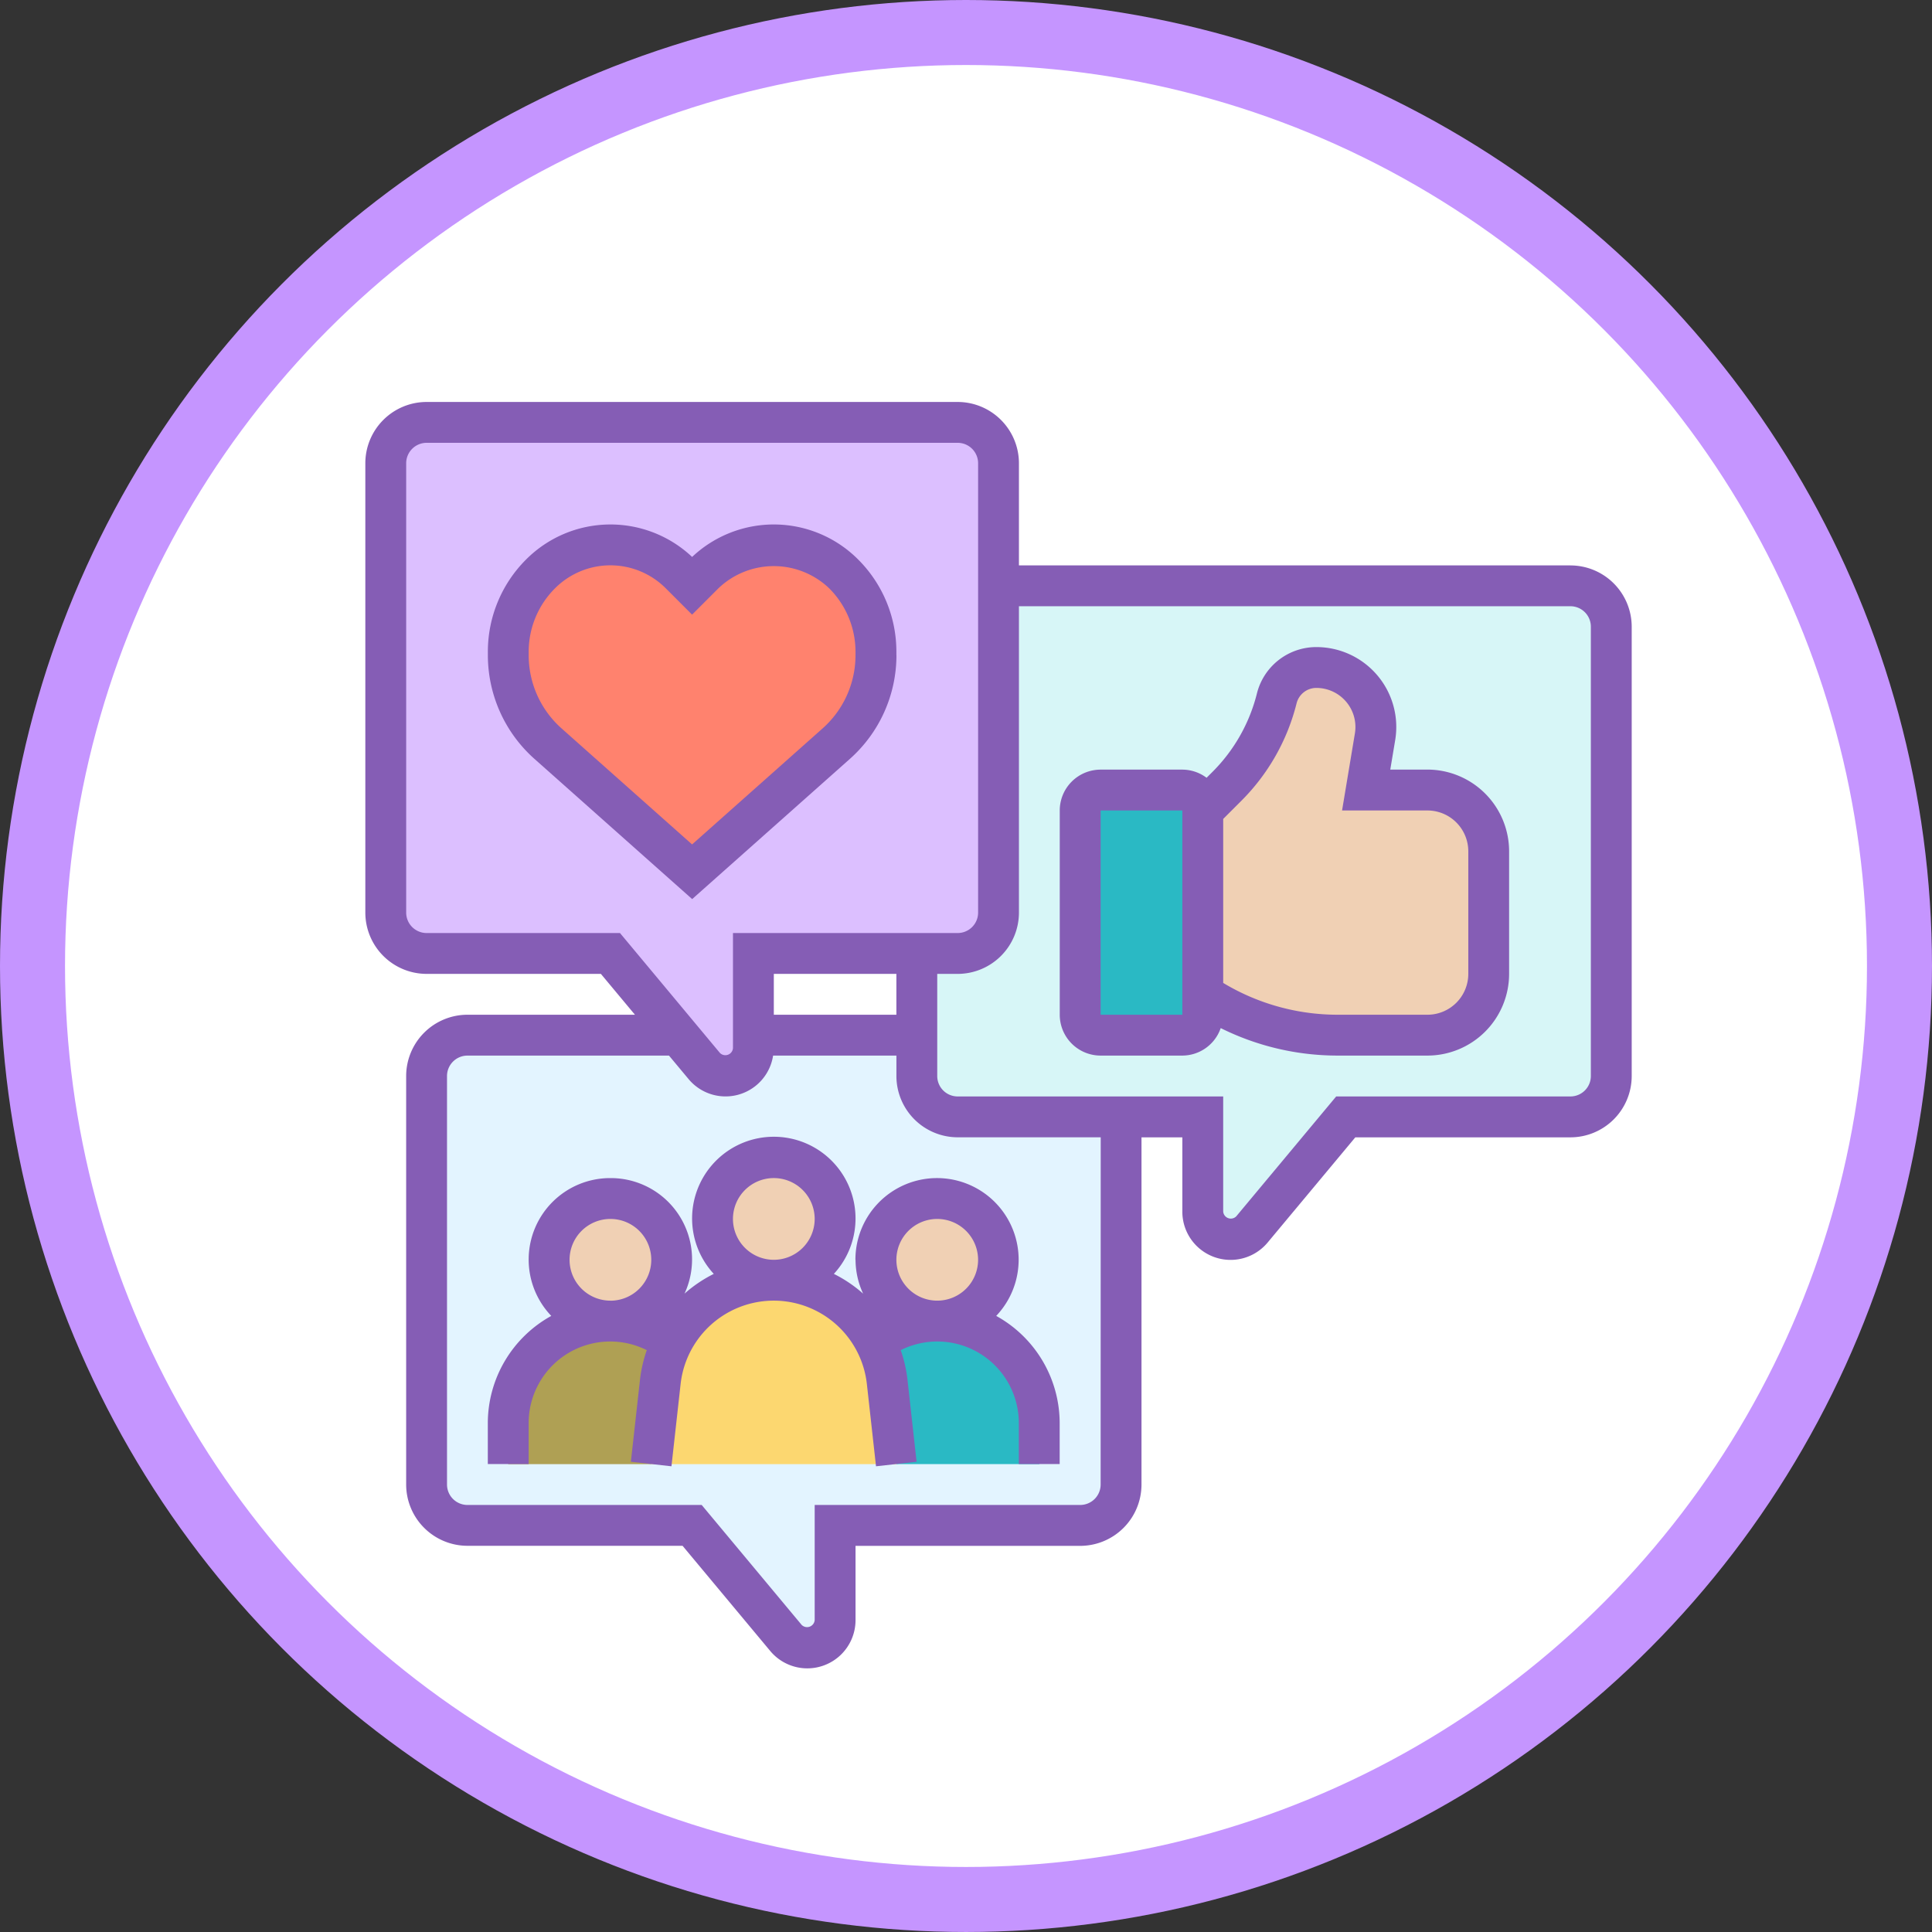 <svg xmlns="http://www.w3.org/2000/svg" width="178.297" height="178.297" viewBox="0 0 178.297 178.297">
  <rect x="0" y="0" width="178.297" height="178.297" fill="#333333" stroke="none"/>
  <g id="Grupo_60469" data-name="Grupo 60469" transform="translate(-502.53 -3754.838)">
    <circle id="Elipse_4198" data-name="Elipse 4198" cx="86.148" cy="86.148" r="86.148" transform="translate(505.53 3757.838)" fill="#fff" stroke="#c595ff" stroke-miterlimit="10" stroke-width="6"/>
    <g id="Grupo_60468" data-name="Grupo 60468">
      <g id="Grupo_60467" data-name="Grupo 60467">
        <g id="Grupo_60454" data-name="Grupo 60454">
          <path id="Trazado_109771" data-name="Trazado 109771" d="M579.6,3895.61v8.746a2.57,2.57,0,0,1-4.543,1.64L566.4,3895.61H545.668a3.782,3.782,0,0,1-3.77-3.77v-37.7a3.782,3.782,0,0,1,3.77-3.77H565.14l2.376,2.847a2.569,2.569,0,0,0,4.542-1.64v-1.207h15.081v3.77a3.781,3.781,0,0,0,3.77,3.77h15.08v33.931a3.782,3.782,0,0,1-3.77,3.77Z" fill="#e3f4ff"/>
        </g>
        <g id="Grupo_60455" data-name="Grupo 60455">
          <path id="Trazado_109772" data-name="Trazado 109772" d="M590.909,3842.829a3.781,3.781,0,0,0,3.77-3.77V3808.9h52.78a3.782,3.782,0,0,1,3.77,3.77v41.47a3.781,3.781,0,0,1-3.77,3.77H626.724l-8.652,10.387a2.569,2.569,0,0,1-4.543-1.64v-8.747h-22.62a3.781,3.781,0,0,1-3.77-3.77v-11.31Z" fill="#d7f6f7"/>
        </g>
        <g id="Grupo_60456" data-name="Grupo 60456">
          <path id="Trazado_109773" data-name="Trazado 109773" d="M594.679,3808.9v30.16a3.781,3.781,0,0,1-3.77,3.77H572.058v8.747a2.569,2.569,0,0,1-4.542,1.64l-2.376-2.847-6.277-7.54H541.9a3.781,3.781,0,0,1-3.77-3.77v-41.47a3.782,3.782,0,0,1,3.77-3.77h49.011a3.782,3.782,0,0,1,3.77,3.77Z" fill="#dcbfff"/>
        </g>
        <g id="Grupo_60457" data-name="Grupo 60457">
          <path id="Trazado_109774" data-name="Trazado 109774" d="M564.575,3878.7a10.42,10.42,0,0,0-1.093,3.657l-.849,7.6h-13.2v-3.77a9.429,9.429,0,0,1,9.425-9.425,9.29,9.29,0,0,1,5.712,1.941Z" fill="#afa054"/>
        </g>
        <g id="Grupo_60458" data-name="Grupo 60458">
          <path id="Trazado_109775" data-name="Trazado 109775" d="M598.449,3886.185v3.77H585.254l-.849-7.6a10.442,10.442,0,0,0-1.093-3.657,9.29,9.29,0,0,1,5.712-1.941,9.4,9.4,0,0,1,9.425,9.425Z" fill="#2ab9c4"/>
        </g>
        <g id="Grupo_60459" data-name="Grupo 60459">
          <path id="Trazado_109776" data-name="Trazado 109776" d="M584.405,3882.358l.849,7.6H562.633l.849-7.6a10.42,10.42,0,0,1,1.093-3.657,10.554,10.554,0,0,1,16.4-3.035,11.167,11.167,0,0,1,2.337,3.035A10.442,10.442,0,0,1,584.405,3882.358Z" fill="#fcd770"/>
        </g>
        <g id="Grupo_60460" data-name="Grupo 60460">
          <circle id="Elipse_4199" data-name="Elipse 4199" cx="5.655" cy="5.655" r="5.655" transform="translate(583.369 3865.449)" fill="#f0d0b4"/>
        </g>
        <g id="Grupo_60461" data-name="Grupo 60461">
          <circle id="Elipse_4200" data-name="Elipse 4200" cx="5.655" cy="5.655" r="5.655" transform="translate(568.288 3861.679)" fill="#f0d0b4"/>
        </g>
        <g id="Grupo_60462" data-name="Grupo 60462">
          <circle id="Elipse_4201" data-name="Elipse 4201" cx="5.655" cy="5.655" r="5.655" transform="translate(553.208 3865.449)" fill="#f0d0b4"/>
        </g>
        <g id="Grupo_60463" data-name="Grupo 60463">
          <path id="Trazado_109777" data-name="Trazado 109777" d="M583.369,3815.007v.3a10.974,10.974,0,0,1-3.657,8.162L566.4,3835.289l-13.308-11.819a10.975,10.975,0,0,1-3.657-8.162v-.3a10.218,10.218,0,0,1,3-7.22,9.1,9.1,0,0,1,12.855,0l1.112,1.112,1.113-1.112a9.1,9.1,0,0,1,12.855,0A10.218,10.218,0,0,1,583.369,3815.007Z" fill="#ff826e"/>
        </g>
        <g id="Grupo_60464" data-name="Grupo 60464">
          <path id="Trazado_109778" data-name="Trazado 109778" d="M613.529,3846.6v1.885a1.891,1.891,0,0,1-1.885,1.885H604.1a1.89,1.89,0,0,1-1.885-1.885v-18.85a1.891,1.891,0,0,1,1.885-1.885h7.54a1.891,1.891,0,0,1,1.885,1.885Z" fill="#2ab9c4"/>
        </g>
        <g id="Grupo_60465" data-name="Grupo 60465">
          <path id="Trazado_109779" data-name="Trazado 109779" d="M639.919,3833.4v11.31a5.647,5.647,0,0,1-5.655,5.655h-8.275a22.507,22.507,0,0,1-12.46-3.77v-16.965l2.243-2.243a17.5,17.5,0,0,0,4.58-8.105,3.755,3.755,0,0,1,3.657-2.847,5.484,5.484,0,0,1,5.41,6.39l-.81,4.92h5.655a5.647,5.647,0,0,1,5.655,5.655Z" fill="#f0d0b4"/>
        </g>
        <g id="Grupo_60466" data-name="Grupo 60466">
          <path id="Trazado_109780" data-name="Trazado 109780" d="M585.254,3815.306v-.3a12.011,12.011,0,0,0-3.542-8.548,10.986,10.986,0,0,0-15.309-.222,10.985,10.985,0,0,0-15.308.222,12.011,12.011,0,0,0-3.542,8.548v.3a12.812,12.812,0,0,0,4.3,9.567l14.554,12.939,14.553-12.937a12.809,12.809,0,0,0,4.3-9.569ZM566.4,3832.767l-12.049-10.71a9.038,9.038,0,0,1-3.031-6.751v-.3a8.266,8.266,0,0,1,2.438-5.883,7.217,7.217,0,0,1,10.205,0l2.437,2.438,2.438-2.438a7.4,7.4,0,0,1,10.205,0,8.266,8.266,0,0,1,2.438,5.883v.3a9.039,9.039,0,0,1-3.032,6.751Z" fill="#855db5"/>
          <path id="Trazado_109781" data-name="Trazado 109781" d="M647.459,3807.014H596.564v-9.425a5.662,5.662,0,0,0-5.655-5.655H541.9a5.662,5.662,0,0,0-5.655,5.655v41.47a5.662,5.662,0,0,0,5.655,5.655h16.083l3.143,3.77H545.668a5.663,5.663,0,0,0-5.655,5.655v37.7a5.663,5.663,0,0,0,5.655,5.655h19.853l8.091,9.707a4.451,4.451,0,0,0,7.872-2.85V3897.5h20.735a5.663,5.663,0,0,0,5.655-5.655v-32.046h3.77v6.858a4.451,4.451,0,0,0,7.871,2.85l8.091-9.708h19.853a5.662,5.662,0,0,0,5.655-5.655v-41.47a5.662,5.662,0,0,0-5.655-5.655Zm-87.713,33.93H541.9a1.887,1.887,0,0,1-1.885-1.885v-41.47a1.888,1.888,0,0,1,1.885-1.885h49.011a1.888,1.888,0,0,1,1.885,1.885v41.47a1.887,1.887,0,0,1-1.885,1.885H570.173v10.628a.706.706,0,0,1-1.206.436Zm25.508,3.77v3.77H573.943v-3.77Zm18.85,47.126a1.888,1.888,0,0,1-1.885,1.885H577.714v10.627a.706.706,0,0,1-1.207.436l-9.221-11.063H545.668a1.888,1.888,0,0,1-1.885-1.885v-37.7a1.888,1.888,0,0,1,1.885-1.885h18.6l1.808,2.168a4.439,4.439,0,0,0,7.8-2.168h11.38v1.885a5.662,5.662,0,0,0,5.655,5.655h13.2Zm45.24-37.7a1.887,1.887,0,0,1-1.885,1.885H625.842l-9.222,11.064a.707.707,0,0,1-1.206-.436v-10.628H590.909a1.886,1.886,0,0,1-1.885-1.885v-9.425h1.885a5.662,5.662,0,0,0,5.655-5.655v-28.275h50.895a1.888,1.888,0,0,1,1.885,1.885Z" fill="#855db5"/>
          <path id="Trazado_109782" data-name="Trazado 109782" d="M581.484,3871.1a7.473,7.473,0,0,0,.7,3.123,12.413,12.413,0,0,0-2.7-1.823,7.541,7.541,0,1,0-11.083,0,12.412,12.412,0,0,0-2.7,1.823,7.505,7.505,0,0,0-6.843-10.664,7.52,7.52,0,0,0-5.453,12.719,11.315,11.315,0,0,0-5.857,9.9v3.77h3.77v-3.77a7.525,7.525,0,0,1,10.9-6.739,12.54,12.54,0,0,0-.622,2.7l-.844,7.6,3.745.417.845-7.6a8.647,8.647,0,0,1,17.187,0l.845,7.6,3.745-.417-.844-7.6a12.426,12.426,0,0,0-.622-2.7,7.525,7.525,0,0,1,10.9,6.739v3.77h3.77v-3.77a11.315,11.315,0,0,0-5.857-9.9,7.532,7.532,0,1,0-12.993-5.178Zm-22.621,3.77a3.77,3.77,0,1,1,3.77-3.77A3.774,3.774,0,0,1,558.863,3874.875Zm15.08-3.77a3.771,3.771,0,1,1,3.771-3.77A3.774,3.774,0,0,1,573.943,3871.1Zm18.851,0a3.77,3.77,0,1,1-3.77-3.77A3.774,3.774,0,0,1,592.794,3871.1Z" fill="#855db5"/>
          <path id="Trazado_109783" data-name="Trazado 109783" d="M634.264,3825.864h-3.431l.454-2.722a7.376,7.376,0,0,0-7.274-8.588,5.651,5.651,0,0,0-5.487,4.283,15.55,15.55,0,0,1-4.089,7.223l-.556.556a3.746,3.746,0,0,0-2.237-.752H604.1a3.773,3.773,0,0,0-3.77,3.77v18.85a3.773,3.773,0,0,0,3.77,3.77h7.54a3.762,3.762,0,0,0,3.545-2.537,24.23,24.23,0,0,0,10.79,2.537h8.285a7.547,7.547,0,0,0,7.54-7.54V3833.4a7.548,7.548,0,0,0-7.54-7.54Zm-30.16,22.62v-18.85h7.54l0,18.85Zm33.93-3.77a3.773,3.773,0,0,1-3.77,3.77h-8.285a20.479,20.479,0,0,1-10.565-2.936v-15.133l1.689-1.689a19.331,19.331,0,0,0,5.082-8.975,1.881,1.881,0,0,1,1.828-1.427,3.607,3.607,0,0,1,3.555,4.2l-1.184,7.11h7.88a3.774,3.774,0,0,1,3.77,3.77Z" fill="#855db5"/>
        </g>
      </g>
    </g>
  </g>
</svg>
